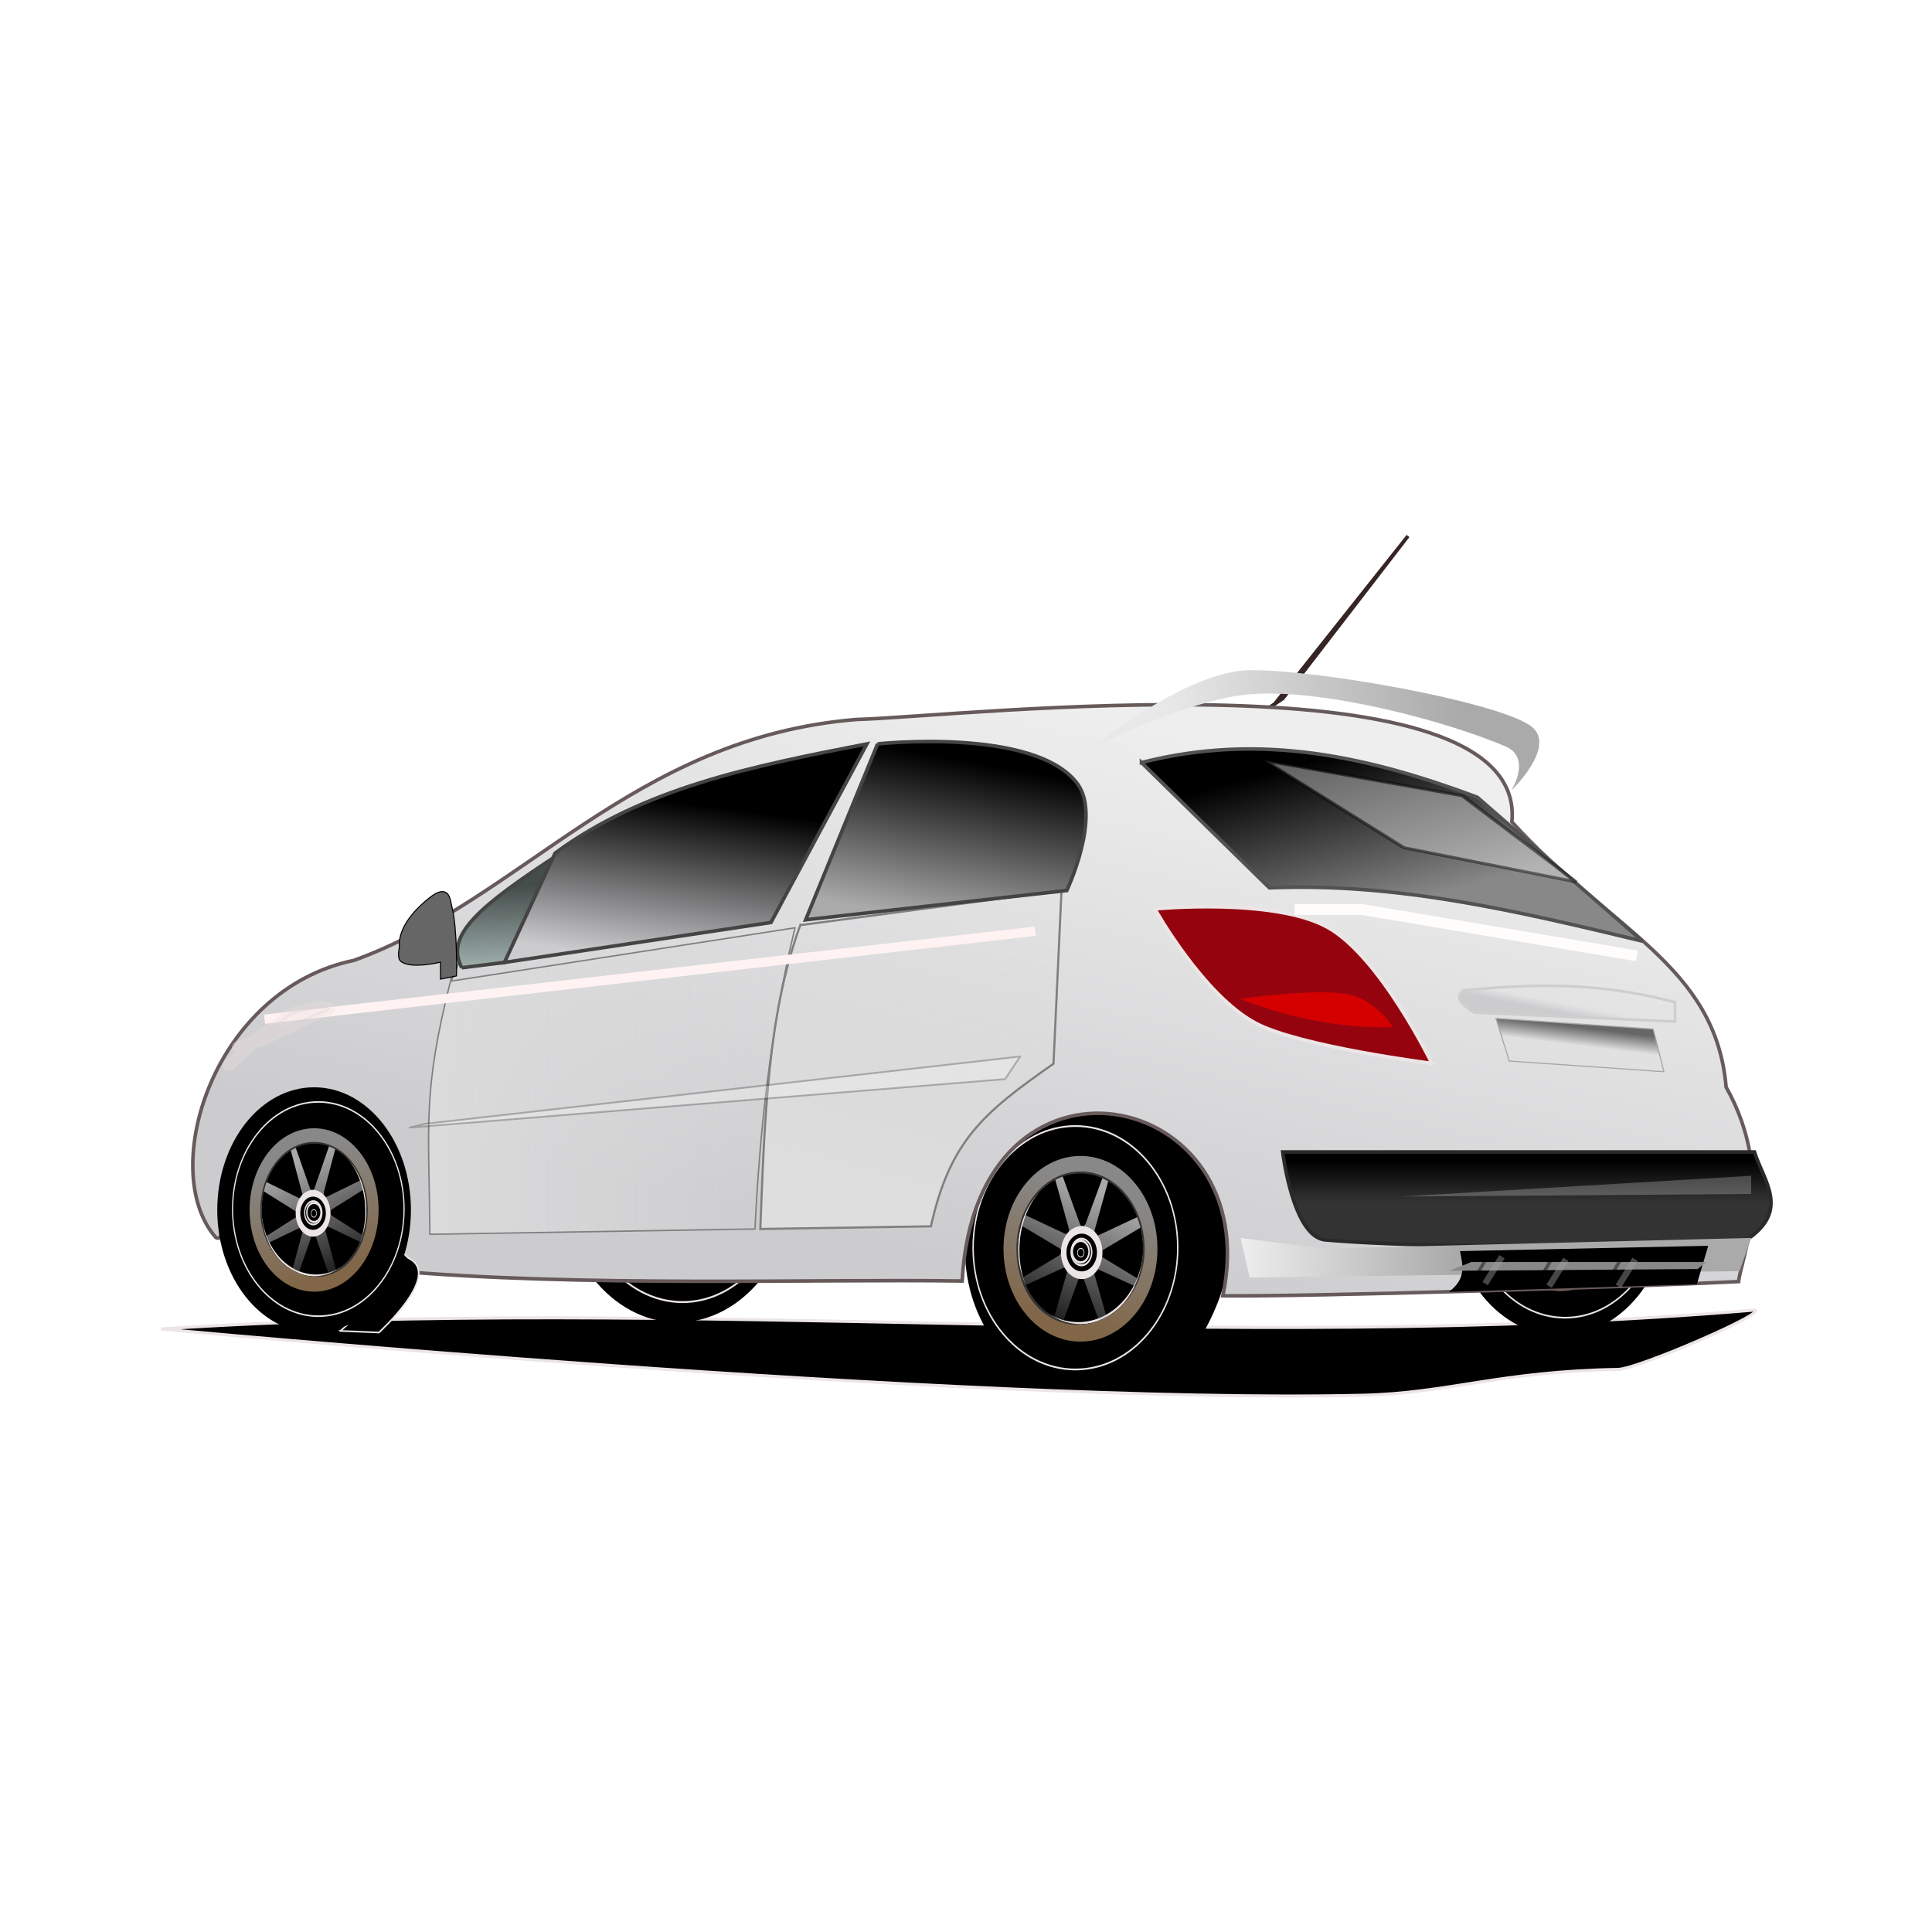 <svg:svg xmlns:dc="http://purl.org/dc/elements/1.1/" xmlns:ns2="http://creativecommons.org/ns#" xmlns:rdf="http://www.w3.org/1999/02/22-rdf-syntax-ns#" xmlns:svg="http://www.w3.org/2000/svg" height="296.855" id="svg2" version="1.1" viewBox="-24.507 -81.759 296.855 296.855" width="296.855">
  <svg:defs id="defs4">
    <svg:filter color-interpolation-filters="sRGB" height="1.308" id="filter7018" width="1.27" x="-.135" y="-.154">
      <svg:feGaussianBlur id="feGaussianBlur7020" stdDeviation="2.9" />
    </svg:filter>
    <svg:filter color-interpolation-filters="sRGB" id="filter6959">
      <svg:feGaussianBlur id="feGaussianBlur6961" stdDeviation="18.397" />
    </svg:filter>
    <svg:filter color-interpolation-filters="sRGB" id="filter7158">
      <svg:feGaussianBlur id="feGaussianBlur7160" stdDeviation="1.045" />
    </svg:filter>
    <svg:filter color-interpolation-filters="sRGB" id="filter7162">
      <svg:feGaussianBlur id="feGaussianBlur7164" stdDeviation="1.509" />
    </svg:filter>
    <svg:filter color-interpolation-filters="sRGB" height="2.056" id="filter4035" width="1.544" x="-.272" y="-.528">
      <svg:feGaussianBlur id="feGaussianBlur4037" stdDeviation="8.921" />
    </svg:filter>
    <svg:filter color-interpolation-filters="sRGB" height="1.361" id="filter4161" width="1.027" x="-.014" y="-.181">
      <svg:feGaussianBlur id="feGaussianBlur4163" stdDeviation="0.834" />
    </svg:filter>
    <svg:filter color-interpolation-filters="sRGB" height="2.005" id="filter4199" width="1.087" x="-.044" y="-.503">
      <svg:feGaussianBlur id="feGaussianBlur4201" stdDeviation="1.768" />
    </svg:filter>
    <svg:filter color-interpolation-filters="sRGB" height="1.423" id="filter4211" width="1.048" x="-.024" y="-.211">
      <svg:feGaussianBlur id="feGaussianBlur4213" stdDeviation="2.168" />
    </svg:filter>
    <svg:filter color-interpolation-filters="sRGB" height="1.826" id="filter4233" width="1.065" x="-.032" y="-.413">
      <svg:feGaussianBlur id="feGaussianBlur4235" stdDeviation="2.178" />
    </svg:filter>
    <svg:filter color-interpolation-filters="sRGB" height="1.403" id="filter4263" width="1.054" x="-.027" y="-.201">
      <svg:feGaussianBlur id="feGaussianBlur4265" stdDeviation="1.151" />
    </svg:filter>
    <svg:filter color-interpolation-filters="sRGB" height="3.619" id="filter4291" width="1.09" x="-.045" y="-1.309">
      <svg:feGaussianBlur id="feGaussianBlur4293" stdDeviation="1.341" />
    </svg:filter>
    <svg:linearGradient gradientTransform="translate(8.956 -6.717)" gradientUnits="userSpaceOnUse" id="linearGradient4769" x1="316.65" x2="256.25" y1="504.55" y2="500.87">
      <svg:stop id="stop4143" offset="0" stop-color="#aaa" />
      <svg:stop id="stop4145" offset="1" stop-color="#eee" />
    </svg:linearGradient>
    <svg:linearGradient gradientTransform="matrix(.549 0 0 .549 25.156 758.19)" gradientUnits="userSpaceOnUse" id="linearGradient4772" x1="317.71" x2="237.49" y1="342.01" y2="349.23">
      <svg:stop id="stop4269" offset="0" stop-color="#aaa" />
      <svg:stop id="stop4271" offset="1" stop-color="#e8e8e9" />
    </svg:linearGradient>
    <svg:linearGradient gradientTransform="matrix(.549 0 0 .549 25.156 758.19)" gradientUnits="userSpaceOnUse" id="linearGradient4775" x1="352.54" x2="351.91" y1="432.25" y2="437.37">
      <svg:stop id="stop4135" offset="0" stop-color="#666" />
      <svg:stop id="stop4137" offset="1" stop-color="#666" stop-opacity="0" />
    </svg:linearGradient>
    <svg:linearGradient gradientTransform="matrix(.549 0 0 .549 25.156 758.19)" gradientUnits="userSpaceOnUse" id="linearGradient4778" x1="347.8" x2="348.34" y1="428.41" y2="425.77">
      <svg:stop id="stop4127" offset="0" stop-color="#cccccf" />
      <svg:stop id="stop4129" offset="1" stop-color="#cccccf" stop-opacity="0" />
    </svg:linearGradient>
    <svg:linearGradient gradientTransform="matrix(.549 0 0 .549 25.156 758.19)" gradientUnits="userSpaceOnUse" id="linearGradient4781" x1="293.32" x2="293.32" y1="469.46" y2="481.05">
      <svg:stop id="stop2891" offset="0" />
      <svg:stop id="stop2893" offset="1" stop-color="#333" />
    </svg:linearGradient>
    <svg:linearGradient gradientTransform="matrix(.549 0 0 .549 25.156 758.19)" gradientUnits="userSpaceOnUse" id="linearGradient4784" x1="249.28" x2="261.22" y1="364.97" y2="408.76">
      <svg:stop id="stop4057" offset="0" />
      <svg:stop id="stop4059" offset="1" stop-color="#888" />
    </svg:linearGradient>
    <svg:linearGradient gradientTransform="matrix(.549 0 0 .549 25.156 758.19)" gradientUnits="userSpaceOnUse" id="linearGradient4788" x1="183.6" x2="175.63" y1="358.25" y2="402.79">
      <svg:stop id="stop4049" offset="0" />
      <svg:stop id="stop4051" offset="1" stop-color="#aaa" />
    </svg:linearGradient>
    <svg:linearGradient gradientTransform="matrix(.549 0 0 .549 25.156 758.19)" gradientUnits="userSpaceOnUse" id="linearGradient4791" x1="107.48" x2="101.5" y1="370.19" y2="414.73">
      <svg:stop id="stop4041" offset="0" />
      <svg:stop id="stop4043" offset="1" stop-color="#cccccf" />
    </svg:linearGradient>
    <svg:linearGradient gradientTransform="matrix(.549 0 0 .549 25.156 758.19)" gradientUnits="userSpaceOnUse" id="linearGradient4794" x1="51.499" x2="52.006" y1="392.58" y2="416.22">
      <svg:stop id="stop3139" offset="0" stop-color="#454d4b" />
      <svg:stop id="stop3141" offset="1" stop-color="#a2b3b0" />
    </svg:linearGradient>
    <svg:linearGradient gradientTransform="matrix(.549 0 0 .549 25.156 758.19)" gradientUnits="userSpaceOnUse" id="linearGradient4818" x1="171.66" x2="207.49" y1="496.33" y2="341.61">
      <svg:stop id="stop4277" offset="0" stop-color="#cccccf" />
      <svg:stop id="stop4279" offset="1" stop-color="#eee" />
    </svg:linearGradient>
    <svg:linearGradient gradientTransform="matrix(.549 0 0 .549 20.242 761.88)" gradientUnits="userSpaceOnUse" id="linearGradient4893" x1="150.94" x2="173.53" y1="468.67" y2="387.06">
      <svg:stop id="stop4889" offset="0" stop-color="#dededf" />
      <svg:stop id="stop4891" offset="1" stop-color="#dededf" stop-opacity="0" />
    </svg:linearGradient>
    <svg:linearGradient gradientTransform="matrix(.549 0 0 .549 20.242 761.88)" gradientUnits="userSpaceOnUse" id="linearGradient4901" x1="38.259" x2="141.26" y1="440.72" y2="440.72">
      <svg:stop id="stop4897" offset="0" stop-color="#dbdbdc" />
      <svg:stop id="stop4899" offset="1" stop-color="#dbdbdc" stop-opacity="0" />
    </svg:linearGradient>
    <svg:linearGradient gradientTransform="matrix(.25 0 0 .25 115.26 380.94)" gradientUnits="userSpaceOnUse" id="linearGradient4904" x1="386.08" x2="441.23" y1="360.81" y2="513.55">
      <svg:stop id="stop7168" offset="0" stop-color="#aaa" />
      <svg:stop id="stop7170" offset="1" stop-color="#aaa" stop-opacity="0" />
    </svg:linearGradient>
    <svg:radialGradient cx="304" cy="41.751" gradientTransform="matrix(.066 .368 .323 -.051 202.75 357.68)" gradientUnits="userSpaceOnUse" id="radialGradient4906" r="73.486">
      <svg:stop id="stop6839" offset="0" stop-color="#fb8b00" />
      <svg:stop id="stop6841" offset="1" stop-color="#fb8b00" stop-opacity="0" />
    </svg:radialGradient>
    <svg:linearGradient gradientTransform="matrix(.25 0 0 .25 115.26 380.94)" gradientUnits="userSpaceOnUse" id="linearGradient4908" x1="321.03" x2="327.39" y1="408.19" y2="399.7">
      <svg:stop id="stop7176" offset="0" />
      <svg:stop id="stop7178" offset="1" stop-opacity="0" />
    </svg:linearGradient>
    <svg:linearGradient gradientTransform="matrix(.25 0 0 .25 115.26 380.94)" gradientUnits="userSpaceOnUse" id="linearGradient4910" x1="329.51" x2="361.33" y1="370.71" y2="504.38">
      <svg:stop id="stop7186" offset="0" stop-color="#888" />
      <svg:stop id="stop7188" offset="1" stop-color="#816647" />
    </svg:linearGradient>
  </svg:defs>
  <svg:g id="layer1" transform="translate(0 -919.36)">
    <svg:path d="m171.36 945.76 20.476-25.8-19.248 24.981-1.229 0.819z" fill="none" id="path2909" stroke="#362525" stroke-width=".549px" />
    <svg:path d="m0.231 1041.8s123.01 11.587 184.63 10.178c13.151-0.301 20.988-3.657 39.263-3.971 3.058-0.052 23.833-9.069 20.82-9.1-82.053 6.889-164.12-2.391-244.71 2.893z" id="path2901" stroke="#ece5e5" stroke-width=".461px" />
    <svg:g id="g3053" stroke="#ece5e5" transform="matrix(.467 0 0 .606 113.72 728.71)">
      <svg:path d="m577 304.86c0 83.119-67.605 150.5-151 150.5s-151-67.381-151-150.5 67.605-150.5 151-150.5 151 67.381 151 150.5z" fill-rule="evenodd" filter="url(#filter7162)" id="path3055" stroke="#ece5e5" stroke-linecap="round" stroke-linejoin="round" stroke-width="10.052" transform="matrix(.139 0 0 .127 158.9 445.12)" />
      <svg:path d="m217.17 465.48c-7.86 0-14.646 4.595-17.824 11.242 1.993-3.291 5.133-7.401 9.32-8.793l4.332 12.109c0.012 0.163 0.018 0.323 0.012 0.473 0.927-0.794 2.091-1.321 3.371-1.457-0.192-0.116-0.372-0.309-0.551-0.516l-5.5-11.625c1.849-0.927 3.959-1.27 6.062-1.277 2.384-0.008 4.761 0.415 6.746 0.902l-5.578 12c-0.157 0.229-0.303 0.381-0.441 0.48 1.492 0.018 2.856 0.564 3.918 1.457-0.071-0.227-0.06-0.512-0.039-0.809l4.332-12.109c4.188 1.392 7.328 5.498 9.32 8.789l-12.43 4.543c-0.307 0.058-0.538 0.06-0.715 0.019 1.082 1.118 1.75 2.638 1.75 4.316 0 3.297-2.57 5.996-5.816 6.199 0.191 0.074 0.395 0.255 0.621 0.586l5.531 11.895c0.892-0.307 1.757-0.672 2.586-1.098l-4.523-12.371c-0.193-1.025 0.235-1.227 0.809-1.238 0.132-0.002 0.276 0.005 0.418 0.016l12.109 4.332c-0.094 0.283-0.202 0.562-0.32 0.836 1.434-2.736 2.25-5.852 2.25-9.156 0-1.62-0.198-3.192-0.566-4.699 0.681 3.491 0.934 7.72-0.754 11.09l-11.625-5.5c-0.574-0.497-1.06-1.007 0-1.73l11.895-5.527c-2.65-7.781-10.021-13.379-18.699-13.379zm-17.824 11.242c-1.232 2.576-1.922 5.458-1.922 8.504 0 6.444 3.088 12.165 7.863 15.77-2.377-1.856-4.617-4.238-5.574-7.117l12.109-4.332c0.289-0.021 0.573-0.03 0.797 0.035-0.886-0.901-1.501-2.07-1.707-3.375-0.113 0.14-0.259 0.276-0.414 0.41l-11.625 5.5c-1.977-3.946-1.293-9.072-0.375-12.809l12 5.578c0.14 0.096 0.25 0.189 0.34 0.277 0.015-1.462 0.536-2.802 1.395-3.856-0.131 0.001-0.28-0.013-0.457-0.047l-12.43-4.539zm13.695 13.25c0.064 0.184 0.072 0.442 0.004 0.801l-4.469 12.234c2.599 1.259 5.512 1.969 8.594 1.969 1.704 0 3.36-0.215 4.938-0.621-3.526 0.709-7.848 1-11.277-0.719l5.5-11.625c0.214-0.247 0.43-0.476 0.664-0.574-1.506-0.012-2.884-0.562-3.953-1.465zm17.961 9.348c-1.247 1.158-2.615 2.154-3.91 2.988 1.428-0.831 2.739-1.838 3.91-2.988z" fill="url(#linearGradient4904)" fill-rule="evenodd" id="path3057" stroke-width="0" />
      <svg:path d="m447 423.36c0 19.882-17.909 36-40 36s-40-16.118-40-36 17.909-36 40-36 40 16.118 40 36z" fill-opacity="0" id="path3059" stroke="#ece5e5" stroke-linecap="round" stroke-linejoin="round" stroke-width="12.201" transform="matrix(.14 0 0 .153 160.03 420.67)" />
      <svg:path d="m576 422.86c0 88.642-77.902 160.5-174 160.5s-174-71.858-174-160.5 77.902-160.5 174-160.5 174 71.858 174 160.5z" fill-opacity="0" id="path3061" stroke="#ece5e5" stroke-linecap="round" stroke-linejoin="round" stroke-width="3.902" transform="matrix(.112 0 0 .122 172.09 433.33)" />
      <svg:path d="m217.39 462.65c12.863 0 23.291 9.801 23.291 21.892s-10.428 21.892-23.291 21.892-23.291-9.801-23.291-21.892 10.428-21.892 23.291-21.892zm0 3.649c-10.719 0-19.412 8.168-19.412 18.243s8.693 18.243 19.412 18.243 19.412-8.168 19.412-18.243-8.693-18.243-19.412-18.243z" fill="#333" fill-rule="evenodd" id="path3063" stroke-width="0" />
      <svg:path d="m217.39 462.04c13.22 0 23.938 10.074 23.938 22.5s-10.717 22.5-23.938 22.5c-13.22 0-23.938-10.074-23.938-22.5s10.717-22.5 23.938-22.5zm0 3.75c-11.017 0-19.951 8.395-19.951 18.75s8.934 18.75 19.951 18.75c11.017 0 19.951-8.395 19.951-18.75s-8.934-18.75-19.951-18.75z" fill="url(#radialGradient4906)" fill-rule="evenodd" id="path3065" stroke-width="0" />
      <svg:path d="m217.39 462.04c13.22 0 23.938 10.074 23.938 22.5s-10.717 22.5-23.938 22.5c-13.22 0-23.938-10.074-23.938-22.5s10.717-22.5 23.938-22.5zm0 3.75c-11.017 0-19.951 8.395-19.951 18.75s9.818 18.396 20.835 18.396 19.068-8.041 19.068-18.396-8.934-18.75-19.951-18.75z" fill="url(#linearGradient4908)" fill-rule="evenodd" id="path3067" stroke-width="0" />
      <svg:path d="m217.39 450.76c19.848 0 35.938 15.124 35.938 33.779 0 18.656-16.09 33.779-35.938 33.779s-35.938-15.124-35.938-33.779c0-18.656 16.09-33.779 35.938-33.779zm0 5.63c-16.54 0-29.953 12.603-29.953 28.149 0 15.547 13.413 28.149 29.953 28.149s29.953-12.603 29.953-28.149c0-15.547-13.413-28.149-29.953-28.149z" fill-rule="evenodd" id="path3069" stroke-width="0" />
      <svg:path d="m217.39 456.16c16.672 0 30.188 12.704 30.188 28.375s-13.515 28.375-30.188 28.375c-16.672 0-30.188-12.704-30.188-28.375s13.515-28.375 30.188-28.375zm0 4.729c-13.893 0-25.161 10.586-25.161 23.646 0 13.059 11.267 23.646 25.161 23.646 13.893 0 25.161-10.586 25.161-23.646 0-13.059-11.267-23.646-25.161-23.646z" fill-rule="evenodd" id="path3071" stroke-width="0" />
      <svg:path d="m230.08 327.28c59.509 0 107.75 45.344 107.75 101.28 0 55.935-48.241 101.28-107.75 101.28s-107.75-45.344-107.75-101.28c0-55.935 48.241-101.28 107.75-101.28zm0 16.88c-49.591 0-89.807 37.787-89.807 84.399 0 46.613 40.217 84.399 89.807 84.399 49.591 0 89.807-37.787 89.807-84.399 0-46.613-40.217-84.399-89.807-84.399z" fill-rule="evenodd" filter="url(#filter7158)" id="path3073" stroke-width="0" transform="matrix(.25 0 0 .25 159.87 377.4)" />
      <svg:path d="m2500 346.36c0 332.48-279.37 602-624 602s-624-269.52-624-602 279.37-602 624-602 624 269.52 624 602z" fill-opacity="0" filter="url(#filter6959)" id="path3075" stroke="#ece5e5" stroke-linecap="round" stroke-linejoin="round" stroke-width="8.714" transform="matrix(.051 0 0 .049 123.28 467.32)" />
      <svg:path d="m433.46 423.74c0 12.497-11.555 22.627-25.809 22.627s-25.809-10.131-25.809-22.627c0-12.497 11.555-22.627 25.809-22.627s25.809 10.131 25.809 22.627z" fill-opacity="0" id="path3077" stroke="#ece5e5" stroke-linecap="round" stroke-linejoin="round" stroke-width="3.478" transform="matrix(.124 0 0 .142 166.54 425.15)" />
      <svg:path d="m433.46 423.74c0 12.497-11.555 22.627-25.809 22.627s-25.809-10.131-25.809-22.627c0-12.497 11.555-22.627 25.809-22.627s25.809 10.131 25.809 22.627z" fill-opacity="0" filter="url(#filter7018)" id="path3079" stroke="#ece5e5" stroke-linecap="round" stroke-linejoin="round" stroke-width="4.856" transform="matrix(.102 0 0 .116 175.75 436.07)" />
      <svg:path d="m433.46 423.74c0 12.497-11.555 22.627-25.809 22.627s-25.809-10.131-25.809-22.627c0-12.497 11.555-22.627 25.809-22.627s25.809 10.131 25.809 22.627z" fill-opacity="0" id="path3081" stroke="#ece5e5" stroke-linecap="round" stroke-linejoin="round" stroke-width="4.856" transform="matrix(.04 0 0 .046 200.99 466)" />
      <svg:path d="m217.39 462.04c13.22 0 23.938 10.074 23.938 22.5s-10.717 22.5-23.938 22.5c-13.22 0-23.938-10.074-23.938-22.5s10.717-22.5 23.938-22.5zm0 3.75c-11.017 0-19.951 8.395-19.951 18.75s9.818 18.396 20.835 18.396 19.068-8.041 19.068-18.396-8.934-18.75-19.951-18.75z" fill="url(#linearGradient4910)" fill-rule="evenodd" id="path3083" stroke-width="0" />
    </svg:g>
    <svg:g id="g3093" stroke="#ece5e5" transform="matrix(.511 0 0 .688 -31.512 684.18)">
      <svg:path d="m577 304.86c0 83.119-67.605 150.5-151 150.5s-151-67.381-151-150.5 67.605-150.5 151-150.5 151 67.381 151 150.5z" fill-rule="evenodd" filter="url(#filter7162)" id="path3095" stroke="#ece5e5" stroke-linecap="round" stroke-linejoin="round" stroke-width="10.052" transform="matrix(.139 0 0 .127 158.9 445.12)" />
      <svg:path d="m217.17 465.48c-7.86 0-14.646 4.595-17.824 11.242 1.993-3.291 5.133-7.401 9.32-8.793l4.332 12.109c0.012 0.163 0.018 0.323 0.012 0.473 0.927-0.794 2.091-1.321 3.371-1.457-0.192-0.116-0.372-0.309-0.551-0.516l-5.5-11.625c1.849-0.927 3.959-1.27 6.062-1.277 2.384-0.008 4.761 0.415 6.746 0.902l-5.578 12c-0.157 0.229-0.303 0.381-0.441 0.48 1.492 0.018 2.856 0.564 3.918 1.457-0.071-0.227-0.06-0.512-0.039-0.809l4.332-12.109c4.188 1.392 7.328 5.498 9.32 8.789l-12.43 4.543c-0.307 0.058-0.538 0.06-0.715 0.019 1.082 1.118 1.75 2.638 1.75 4.316 0 3.297-2.57 5.996-5.816 6.199 0.191 0.074 0.395 0.255 0.621 0.586l5.531 11.895c0.892-0.307 1.757-0.672 2.586-1.098l-4.523-12.371c-0.193-1.025 0.235-1.227 0.809-1.238 0.132-0.002 0.276 0.005 0.418 0.016l12.109 4.332c-0.094 0.283-0.202 0.562-0.32 0.836 1.434-2.736 2.25-5.852 2.25-9.156 0-1.62-0.198-3.192-0.566-4.699 0.681 3.491 0.934 7.72-0.754 11.09l-11.625-5.5c-0.574-0.497-1.06-1.007 0-1.73l11.895-5.527c-2.65-7.781-10.021-13.379-18.699-13.379zm-17.824 11.242c-1.232 2.576-1.922 5.458-1.922 8.504 0 6.444 3.088 12.165 7.863 15.77-2.377-1.856-4.617-4.238-5.574-7.117l12.109-4.332c0.289-0.021 0.573-0.03 0.797 0.035-0.886-0.901-1.501-2.07-1.707-3.375-0.113 0.14-0.259 0.276-0.414 0.41l-11.625 5.5c-1.977-3.946-1.293-9.072-0.375-12.809l12 5.578c0.14 0.096 0.25 0.189 0.34 0.277 0.015-1.462 0.536-2.802 1.395-3.856-0.131 0.001-0.28-0.013-0.457-0.047l-12.43-4.539zm13.695 13.25c0.064 0.184 0.072 0.442 0.004 0.801l-4.469 12.234c2.599 1.259 5.512 1.969 8.594 1.969 1.704 0 3.36-0.215 4.938-0.621-3.526 0.709-7.848 1-11.277-0.719l5.5-11.625c0.214-0.247 0.43-0.476 0.664-0.574-1.506-0.012-2.884-0.562-3.953-1.465zm17.961 9.348c-1.247 1.158-2.615 2.154-3.91 2.988 1.428-0.831 2.739-1.838 3.91-2.988z" fill="url(#linearGradient4904)" fill-rule="evenodd" id="path3097" stroke-width="0" />
      <svg:path d="m447 423.36c0 19.882-17.909 36-40 36s-40-16.118-40-36 17.909-36 40-36 40 16.118 40 36z" fill-opacity="0" id="path3099" stroke="#ece5e5" stroke-linecap="round" stroke-linejoin="round" stroke-width="12.201" transform="matrix(.14 0 0 .153 160.03 420.67)" />
      <svg:path d="m576 422.86c0 88.642-77.902 160.5-174 160.5s-174-71.858-174-160.5 77.902-160.5 174-160.5 174 71.858 174 160.5z" fill-opacity="0" id="path3101" stroke="#ece5e5" stroke-linecap="round" stroke-linejoin="round" stroke-width="3.902" transform="matrix(.112 0 0 .122 172.09 433.33)" />
      <svg:path d="m217.39 462.65c12.863 0 23.291 9.801 23.291 21.892s-10.428 21.892-23.291 21.892-23.291-9.801-23.291-21.892 10.428-21.892 23.291-21.892zm0 3.649c-10.719 0-19.412 8.168-19.412 18.243s8.693 18.243 19.412 18.243 19.412-8.168 19.412-18.243-8.693-18.243-19.412-18.243z" fill="#333" fill-rule="evenodd" id="path3103" stroke-width="0" />
      <svg:path d="m217.39 462.04c13.22 0 23.938 10.074 23.938 22.5s-10.717 22.5-23.938 22.5c-13.22 0-23.938-10.074-23.938-22.5s10.717-22.5 23.938-22.5zm0 3.75c-11.017 0-19.951 8.395-19.951 18.75s8.934 18.75 19.951 18.75c11.017 0 19.951-8.395 19.951-18.75s-8.934-18.75-19.951-18.75z" fill="url(#radialGradient4906)" fill-rule="evenodd" id="path3105" stroke-width="0" />
      <svg:path d="m217.39 462.04c13.22 0 23.938 10.074 23.938 22.5s-10.717 22.5-23.938 22.5c-13.22 0-23.938-10.074-23.938-22.5s10.717-22.5 23.938-22.5zm0 3.75c-11.017 0-19.951 8.395-19.951 18.75s9.818 18.396 20.835 18.396 19.068-8.041 19.068-18.396-8.934-18.75-19.951-18.75z" fill="url(#linearGradient4908)" fill-rule="evenodd" id="path3107" stroke-width="0" />
      <svg:path d="m217.39 450.76c19.848 0 35.938 15.124 35.938 33.779 0 18.656-16.09 33.779-35.938 33.779s-35.938-15.124-35.938-33.779c0-18.656 16.09-33.779 35.938-33.779zm0 5.63c-16.54 0-29.953 12.603-29.953 28.149 0 15.547 13.413 28.149 29.953 28.149s29.953-12.603 29.953-28.149c0-15.547-13.413-28.149-29.953-28.149z" fill-rule="evenodd" id="path3109" stroke-width="0" />
      <svg:path d="m217.39 456.16c16.672 0 30.188 12.704 30.188 28.375s-13.515 28.375-30.188 28.375c-16.672 0-30.188-12.704-30.188-28.375s13.515-28.375 30.188-28.375zm0 4.729c-13.893 0-25.161 10.586-25.161 23.646 0 13.059 11.267 23.646 25.161 23.646 13.893 0 25.161-10.586 25.161-23.646 0-13.059-11.267-23.646-25.161-23.646z" fill-rule="evenodd" id="path3111" stroke-width="0" />
      <svg:path d="m230.08 327.28c59.509 0 107.75 45.344 107.75 101.28 0 55.935-48.241 101.28-107.75 101.28s-107.75-45.344-107.75-101.28c0-55.935 48.241-101.28 107.75-101.28zm0 16.88c-49.591 0-89.807 37.787-89.807 84.399 0 46.613 40.217 84.399 89.807 84.399 49.591 0 89.807-37.787 89.807-84.399 0-46.613-40.217-84.399-89.807-84.399z" fill-rule="evenodd" filter="url(#filter7158)" id="path3113" stroke-width="0" transform="matrix(.25 0 0 .25 159.87 377.4)" />
      <svg:path d="m2500 346.36c0 332.48-279.37 602-624 602s-624-269.52-624-602 279.37-602 624-602 624 269.52 624 602z" fill-opacity="0" filter="url(#filter6959)" id="path3115" stroke="#ece5e5" stroke-linecap="round" stroke-linejoin="round" stroke-width="8.714" transform="matrix(.051 0 0 .049 123.28 467.32)" />
      <svg:path d="m433.46 423.74c0 12.497-11.555 22.627-25.809 22.627s-25.809-10.131-25.809-22.627c0-12.497 11.555-22.627 25.809-22.627s25.809 10.131 25.809 22.627z" fill-opacity="0" id="path3117" stroke="#ece5e5" stroke-linecap="round" stroke-linejoin="round" stroke-width="3.478" transform="matrix(.124 0 0 .142 166.54 425.15)" />
      <svg:path d="m433.46 423.74c0 12.497-11.555 22.627-25.809 22.627s-25.809-10.131-25.809-22.627c0-12.497 11.555-22.627 25.809-22.627s25.809 10.131 25.809 22.627z" fill-opacity="0" filter="url(#filter7018)" id="path3119" stroke="#ece5e5" stroke-linecap="round" stroke-linejoin="round" stroke-width="4.856" transform="matrix(.102 0 0 .116 175.75 436.07)" />
      <svg:path d="m433.46 423.74c0 12.497-11.555 22.627-25.809 22.627s-25.809-10.131-25.809-22.627c0-12.497 11.555-22.627 25.809-22.627s25.809 10.131 25.809 22.627z" fill-opacity="0" id="path3121" stroke="#ece5e5" stroke-linecap="round" stroke-linejoin="round" stroke-width="4.856" transform="matrix(.04 0 0 .046 200.99 466)" />
      <svg:path d="m217.39 462.04c13.22 0 23.938 10.074 23.938 22.5s-10.717 22.5-23.938 22.5c-13.22 0-23.938-10.074-23.938-22.5s10.717-22.5 23.938-22.5zm0 3.75c-11.017 0-19.951 8.395-19.951 18.75s9.818 18.396 20.835 18.396 19.068-8.041 19.068-18.396-8.934-18.75-19.951-18.75z" fill="url(#linearGradient4910)" fill-rule="evenodd" id="path3123" stroke-width="0" />
    </svg:g>
    <svg:path d="m150.88 1046.1 4.505 1.229c1.118 2.235 10-10.165 9.009-20.067-1.776-17.746-18.428-18.429-18.428-18.429 7.076 10.921 15.288 26.346 4.914 37.267z" id="path3133" stroke-width="0" />
    <svg:g id="g2996" stroke="#ece5e5" transform="matrix(-.494 0 0 .634 248.9 722.28)">
      <svg:path d="m577 304.86c0 83.119-67.605 150.5-151 150.5s-151-67.381-151-150.5 67.605-150.5 151-150.5 151 67.381 151 150.5z" fill-rule="evenodd" filter="url(#filter7162)" id="path6804" stroke="#ece5e5" stroke-linecap="round" stroke-linejoin="round" stroke-width="10.052" transform="matrix(.139 0 0 .127 158.9 445.12)" />
      <svg:path d="m217.17 465.48c-7.86 0-14.646 4.595-17.824 11.242 1.993-3.291 5.133-7.401 9.32-8.793l4.332 12.109c0.012 0.163 0.018 0.323 0.012 0.473 0.927-0.794 2.091-1.321 3.371-1.457-0.192-0.116-0.372-0.309-0.551-0.516l-5.5-11.625c1.849-0.927 3.959-1.27 6.062-1.277 2.384-0.008 4.761 0.415 6.746 0.902l-5.578 12c-0.157 0.229-0.303 0.381-0.441 0.48 1.492 0.018 2.856 0.564 3.918 1.457-0.071-0.227-0.06-0.512-0.039-0.809l4.332-12.109c4.188 1.392 7.328 5.498 9.32 8.789l-12.43 4.543c-0.307 0.058-0.538 0.06-0.715 0.019 1.082 1.118 1.75 2.638 1.75 4.316 0 3.297-2.57 5.996-5.816 6.199 0.191 0.074 0.395 0.255 0.621 0.586l5.531 11.895c0.892-0.307 1.757-0.672 2.586-1.098l-4.523-12.371c-0.193-1.025 0.235-1.227 0.809-1.238 0.132-0.002 0.276 0.005 0.418 0.016l12.109 4.332c-0.094 0.283-0.202 0.562-0.32 0.836 1.434-2.736 2.25-5.852 2.25-9.156 0-1.62-0.198-3.192-0.566-4.699 0.681 3.491 0.934 7.72-0.754 11.09l-11.625-5.5c-0.574-0.497-1.06-1.007 0-1.73l11.895-5.527c-2.65-7.781-10.021-13.379-18.699-13.379zm-17.824 11.242c-1.232 2.576-1.922 5.458-1.922 8.504 0 6.444 3.088 12.165 7.863 15.77-2.377-1.856-4.617-4.238-5.574-7.117l12.109-4.332c0.289-0.021 0.573-0.03 0.797 0.035-0.886-0.901-1.501-2.07-1.707-3.375-0.113 0.14-0.259 0.276-0.414 0.41l-11.625 5.5c-1.977-3.946-1.293-9.072-0.375-12.809l12 5.578c0.14 0.096 0.25 0.189 0.34 0.277 0.015-1.462 0.536-2.802 1.395-3.856-0.131 0.001-0.28-0.013-0.457-0.047l-12.43-4.539zm13.695 13.25c0.064 0.184 0.072 0.442 0.004 0.801l-4.469 12.234c2.599 1.259 5.512 1.969 8.594 1.969 1.704 0 3.36-0.215 4.938-0.621-3.526 0.709-7.848 1-11.277-0.719l5.5-11.625c0.214-0.247 0.43-0.476 0.664-0.574-1.506-0.012-2.884-0.562-3.953-1.465zm17.961 9.348c-1.247 1.158-2.615 2.154-3.91 2.988 1.428-0.831 2.739-1.838 3.91-2.988z" fill="url(#linearGradient4904)" fill-rule="evenodd" id="path6208" stroke-width="0" />
      <svg:path d="m447 423.36c0 19.882-17.909 36-40 36s-40-16.118-40-36 17.909-36 40-36 40 16.118 40 36z" fill-opacity="0" id="path6794" stroke="#ece5e5" stroke-linecap="round" stroke-linejoin="round" stroke-width="12.201" transform="matrix(.14 0 0 .153 160.03 420.67)" />
      <svg:path d="m576 422.86c0 88.642-77.902 160.5-174 160.5s-174-71.858-174-160.5 77.902-160.5 174-160.5 174 71.858 174 160.5z" fill-opacity="0" id="path6796" stroke="#ece5e5" stroke-linecap="round" stroke-linejoin="round" stroke-width="3.902" transform="matrix(.112 0 0 .122 172.09 433.33)" />
      <svg:path d="m217.39 462.65c12.863 0 23.291 9.801 23.291 21.892s-10.428 21.892-23.291 21.892-23.291-9.801-23.291-21.892 10.428-21.892 23.291-21.892zm0 3.649c-10.719 0-19.412 8.168-19.412 18.243s8.693 18.243 19.412 18.243 19.412-8.168 19.412-18.243-8.693-18.243-19.412-18.243z" fill="#333" fill-rule="evenodd" id="path6830" stroke-width="0" />
      <svg:path d="m217.39 462.04c13.22 0 23.938 10.074 23.938 22.5s-10.717 22.5-23.938 22.5c-13.22 0-23.938-10.074-23.938-22.5s10.717-22.5 23.938-22.5zm0 3.75c-11.017 0-19.951 8.395-19.951 18.75s8.934 18.75 19.951 18.75c11.017 0 19.951-8.395 19.951-18.75s-8.934-18.75-19.951-18.75z" fill="url(#radialGradient4906)" fill-rule="evenodd" id="path6835" stroke-width="0" />
      <svg:path d="m217.39 462.04c13.22 0 23.938 10.074 23.938 22.5s-10.717 22.5-23.938 22.5c-13.22 0-23.938-10.074-23.938-22.5s10.717-22.5 23.938-22.5zm0 3.75c-11.017 0-19.951 8.395-19.951 18.75s9.818 18.396 20.835 18.396 19.068-8.041 19.068-18.396-8.934-18.75-19.951-18.75z" fill="url(#linearGradient4908)" fill-rule="evenodd" id="path6845" stroke-width="0" />
      <svg:path d="m217.39 450.76c19.848 0 35.938 15.124 35.938 33.779 0 18.656-16.09 33.779-35.938 33.779s-35.938-15.124-35.938-33.779c0-18.656 16.09-33.779 35.938-33.779zm0 5.63c-16.54 0-29.953 12.603-29.953 28.149 0 15.547 13.413 28.149 29.953 28.149s29.953-12.603 29.953-28.149c0-15.547-13.413-28.149-29.953-28.149z" fill-rule="evenodd" id="path6859" stroke-width="0" />
      <svg:path d="m217.39 456.16c16.672 0 30.188 12.704 30.188 28.375s-13.515 28.375-30.188 28.375c-16.672 0-30.188-12.704-30.188-28.375s13.515-28.375 30.188-28.375zm0 4.729c-13.893 0-25.161 10.586-25.161 23.646 0 13.059 11.267 23.646 25.161 23.646 13.893 0 25.161-10.586 25.161-23.646 0-13.059-11.267-23.646-25.161-23.646z" fill-rule="evenodd" id="path6861" stroke-width="0" />
      <svg:path d="m230.08 327.28c59.509 0 107.75 45.344 107.75 101.28 0 55.935-48.241 101.28-107.75 101.28s-107.75-45.344-107.75-101.28c0-55.935 48.241-101.28 107.75-101.28zm0 16.88c-49.591 0-89.807 37.787-89.807 84.399 0 46.613 40.217 84.399 89.807 84.399 49.591 0 89.807-37.787 89.807-84.399 0-46.613-40.217-84.399-89.807-84.399z" fill-rule="evenodd" filter="url(#filter7158)" id="path6863" stroke-width="0" transform="matrix(.25 0 0 .25 159.87 377.4)" />
      <svg:path d="m2500 346.36c0 332.48-279.37 602-624 602s-624-269.52-624-602 279.37-602 624-602 624 269.52 624 602z" fill-opacity="0" filter="url(#filter6959)" id="path6913" stroke="#ece5e5" stroke-linecap="round" stroke-linejoin="round" stroke-width="8.714" transform="matrix(.051 0 0 .049 123.28 467.32)" />
      <svg:path d="m433.46 423.74c0 12.497-11.555 22.627-25.809 22.627s-25.809-10.131-25.809-22.627c0-12.497 11.555-22.627 25.809-22.627s25.809 10.131 25.809 22.627z" fill-opacity="0" id="path6970" stroke="#ece5e5" stroke-linecap="round" stroke-linejoin="round" stroke-width="3.478" transform="matrix(.124 0 0 .142 166.54 425.15)" />
      <svg:path d="m433.46 423.74c0 12.497-11.555 22.627-25.809 22.627s-25.809-10.131-25.809-22.627c0-12.497 11.555-22.627 25.809-22.627s25.809 10.131 25.809 22.627z" fill-opacity="0" filter="url(#filter7018)" id="path6972" stroke="#ece5e5" stroke-linecap="round" stroke-linejoin="round" stroke-width="4.856" transform="matrix(.102 0 0 .116 175.75 436.07)" />
      <svg:path d="m433.46 423.74c0 12.497-11.555 22.627-25.809 22.627s-25.809-10.131-25.809-22.627c0-12.497 11.555-22.627 25.809-22.627s25.809 10.131 25.809 22.627z" fill-opacity="0" id="path7022" stroke="#ece5e5" stroke-linecap="round" stroke-linejoin="round" stroke-width="4.856" transform="matrix(.04 0 0 .046 200.99 466)" />
      <svg:path d="m217.39 462.04c13.22 0 23.938 10.074 23.938 22.5s-10.717 22.5-23.938 22.5c-13.22 0-23.938-10.074-23.938-22.5s10.717-22.5 23.938-22.5zm0 3.75c-11.017 0-19.951 8.395-19.951 18.75s9.818 18.396 20.835 18.396 19.068-8.041 19.068-18.396-8.934-18.75-19.951-18.75z" fill="url(#linearGradient4910)" fill-rule="evenodd" id="path7182" stroke-width="0" />
    </svg:g>
    <svg:path d="m8.535 1027.6c-8.78-10.284-0.276-37.97 21.326-42.432 25.821-9.308 42.721-34.198 77.203-37.017 16.12-0.427 103.27-10.574 100.73 15.734 15.138 16.683 31.304 21.931 32.921 40.756 7.869 13.938 2.156 26.799 1.918 29.877-15.547 0.788-65.708 2.34-79.248 2.182 6.828-32.148-37.889-41.419-40.056-2.269-22.823-0.344-58.517 0.99-87.862-1.618 1.37-16.651-5.944-24.425-15.553-24.273-7.399 0.117-9.012 21.832-11.378 19.06z" fill="url(#linearGradient4818)" id="path2832" stroke="#675a5a" stroke-width=".549px" />
    <svg:path d="m27.804 1042.1 5.907 0.243s9.604-8.663 4.746-11.31c-2.384-1.299-2.17-7.849-2.17-7.849 1.136 6.361-3.084 14.307-8.482 18.917z" id="path3135" stroke="#ece5e5" stroke-width=".25px" />
    <svg:g id="g3013" stroke="#ece5e5" transform="matrix(.414 0 0 .558 -66.245 753.14)">
      <svg:path d="m577 304.86c0 83.119-67.605 150.5-151 150.5s-151-67.381-151-150.5 67.605-150.5 151-150.5 151 67.381 151 150.5z" fill-rule="evenodd" filter="url(#filter7162)" id="path3015" stroke="#ece5e5" stroke-linecap="round" stroke-linejoin="round" stroke-width="10.052" transform="matrix(.139 0 0 .127 158.9 445.12)" />
      <svg:path d="m217.17 465.48c-7.86 0-14.646 4.595-17.824 11.242 1.993-3.291 5.133-7.401 9.32-8.793l4.332 12.109c0.012 0.163 0.018 0.323 0.012 0.473 0.927-0.794 2.091-1.321 3.371-1.457-0.192-0.116-0.372-0.309-0.551-0.516l-5.5-11.625c1.849-0.927 3.959-1.27 6.062-1.277 2.384-0.008 4.761 0.415 6.746 0.902l-5.578 12c-0.157 0.229-0.303 0.381-0.441 0.48 1.492 0.018 2.856 0.564 3.918 1.457-0.071-0.227-0.06-0.512-0.039-0.809l4.332-12.109c4.188 1.392 7.328 5.498 9.32 8.789l-12.43 4.543c-0.307 0.058-0.538 0.06-0.715 0.019 1.082 1.118 1.75 2.638 1.75 4.316 0 3.297-2.57 5.996-5.816 6.199 0.191 0.074 0.395 0.255 0.621 0.586l5.531 11.895c0.892-0.307 1.757-0.672 2.586-1.098l-4.523-12.371c-0.193-1.025 0.235-1.227 0.809-1.238 0.132-0.002 0.276 0.005 0.418 0.016l12.109 4.332c-0.094 0.283-0.202 0.562-0.32 0.836 1.434-2.736 2.25-5.852 2.25-9.156 0-1.62-0.198-3.192-0.566-4.699 0.681 3.491 0.934 7.72-0.754 11.09l-11.625-5.5c-0.574-0.497-1.06-1.007 0-1.73l11.895-5.527c-2.65-7.781-10.021-13.379-18.699-13.379zm-17.824 11.242c-1.232 2.576-1.922 5.458-1.922 8.504 0 6.444 3.088 12.165 7.863 15.77-2.377-1.856-4.617-4.238-5.574-7.117l12.109-4.332c0.289-0.021 0.573-0.03 0.797 0.035-0.886-0.901-1.501-2.07-1.707-3.375-0.113 0.14-0.259 0.276-0.414 0.41l-11.625 5.5c-1.977-3.946-1.293-9.072-0.375-12.809l12 5.578c0.14 0.096 0.25 0.189 0.34 0.277 0.015-1.462 0.536-2.802 1.395-3.856-0.131 0.001-0.28-0.013-0.457-0.047l-12.43-4.539zm13.695 13.25c0.064 0.184 0.072 0.442 0.004 0.801l-4.469 12.234c2.599 1.259 5.512 1.969 8.594 1.969 1.704 0 3.36-0.215 4.938-0.621-3.526 0.709-7.848 1-11.277-0.719l5.5-11.625c0.214-0.247 0.43-0.476 0.664-0.574-1.506-0.012-2.884-0.562-3.953-1.465zm17.961 9.348c-1.247 1.158-2.615 2.154-3.91 2.988 1.428-0.831 2.739-1.838 3.91-2.988z" fill="url(#linearGradient4904)" fill-rule="evenodd" id="path3017" stroke-width="0" />
      <svg:path d="m447 423.36c0 19.882-17.909 36-40 36s-40-16.118-40-36 17.909-36 40-36 40 16.118 40 36z" fill-opacity="0" id="path3019" stroke="#ece5e5" stroke-linecap="round" stroke-linejoin="round" stroke-width="12.201" transform="matrix(.14 0 0 .153 160.03 420.67)" />
      <svg:path d="m576 422.86c0 88.642-77.902 160.5-174 160.5s-174-71.858-174-160.5 77.902-160.5 174-160.5 174 71.858 174 160.5z" fill-opacity="0" id="path3021" stroke="#ece5e5" stroke-linecap="round" stroke-linejoin="round" stroke-width="3.902" transform="matrix(.112 0 0 .122 172.09 433.33)" />
      <svg:path d="m217.39 462.65c12.863 0 23.291 9.801 23.291 21.892s-10.428 21.892-23.291 21.892-23.291-9.801-23.291-21.892 10.428-21.892 23.291-21.892zm0 3.649c-10.719 0-19.412 8.168-19.412 18.243s8.693 18.243 19.412 18.243 19.412-8.168 19.412-18.243-8.693-18.243-19.412-18.243z" fill="#333" fill-rule="evenodd" id="path3023" stroke-width="0" />
      <svg:path d="m217.39 462.04c13.22 0 23.938 10.074 23.938 22.5s-10.717 22.5-23.938 22.5c-13.22 0-23.938-10.074-23.938-22.5s10.717-22.5 23.938-22.5zm0 3.75c-11.017 0-19.951 8.395-19.951 18.75s8.934 18.75 19.951 18.75c11.017 0 19.951-8.395 19.951-18.75s-8.934-18.75-19.951-18.75z" fill="url(#radialGradient4906)" fill-rule="evenodd" id="path3025" stroke-width="0" />
      <svg:path d="m217.39 462.04c13.22 0 23.938 10.074 23.938 22.5s-10.717 22.5-23.938 22.5c-13.22 0-23.938-10.074-23.938-22.5s10.717-22.5 23.938-22.5zm0 3.75c-11.017 0-19.951 8.395-19.951 18.75s9.818 18.396 20.835 18.396 19.068-8.041 19.068-18.396-8.934-18.75-19.951-18.75z" fill="url(#linearGradient4908)" fill-rule="evenodd" id="path3027" stroke-width="0" />
      <svg:path d="m217.39 450.76c19.848 0 35.938 15.124 35.938 33.779 0 18.656-16.09 33.779-35.938 33.779s-35.938-15.124-35.938-33.779c0-18.656 16.09-33.779 35.938-33.779zm0 5.63c-16.54 0-29.953 12.603-29.953 28.149 0 15.547 13.413 28.149 29.953 28.149s29.953-12.603 29.953-28.149c0-15.547-13.413-28.149-29.953-28.149z" fill-rule="evenodd" id="path3029" stroke-width="0" />
      <svg:path d="m217.39 456.16c16.672 0 30.188 12.704 30.188 28.375s-13.515 28.375-30.188 28.375c-16.672 0-30.188-12.704-30.188-28.375s13.515-28.375 30.188-28.375zm0 4.729c-13.893 0-25.161 10.586-25.161 23.646 0 13.059 11.267 23.646 25.161 23.646 13.893 0 25.161-10.586 25.161-23.646 0-13.059-11.267-23.646-25.161-23.646z" fill-rule="evenodd" id="path3031" stroke-width="0" />
      <svg:path d="m230.08 327.28c59.509 0 107.75 45.344 107.75 101.28 0 55.935-48.241 101.28-107.75 101.28s-107.75-45.344-107.75-101.28c0-55.935 48.241-101.28 107.75-101.28zm0 16.88c-49.591 0-89.807 37.787-89.807 84.399 0 46.613 40.217 84.399 89.807 84.399 49.591 0 89.807-37.787 89.807-84.399 0-46.613-40.217-84.399-89.807-84.399z" fill-rule="evenodd" filter="url(#filter7158)" id="path3033" stroke-width="0" transform="matrix(.25 0 0 .25 159.87 377.4)" />
      <svg:path d="m2500 346.36c0 332.48-279.37 602-624 602s-624-269.52-624-602 279.37-602 624-602 624 269.52 624 602z" fill-opacity="0" filter="url(#filter6959)" id="path3035" stroke="#ece5e5" stroke-linecap="round" stroke-linejoin="round" stroke-width="8.714" transform="matrix(.051 0 0 .049 123.28 467.32)" />
      <svg:path d="m433.46 423.74c0 12.497-11.555 22.627-25.809 22.627s-25.809-10.131-25.809-22.627c0-12.497 11.555-22.627 25.809-22.627s25.809 10.131 25.809 22.627z" fill-opacity="0" id="path3037" stroke="#ece5e5" stroke-linecap="round" stroke-linejoin="round" stroke-width="3.478" transform="matrix(.124 0 0 .142 166.54 425.15)" />
      <svg:path d="m433.46 423.74c0 12.497-11.555 22.627-25.809 22.627s-25.809-10.131-25.809-22.627c0-12.497 11.555-22.627 25.809-22.627s25.809 10.131 25.809 22.627z" fill-opacity="0" filter="url(#filter7018)" id="path3039" stroke="#ece5e5" stroke-linecap="round" stroke-linejoin="round" stroke-width="4.856" transform="matrix(.102 0 0 .116 175.75 436.07)" />
      <svg:path d="m433.46 423.74c0 12.497-11.555 22.627-25.809 22.627s-25.809-10.131-25.809-22.627c0-12.497 11.555-22.627 25.809-22.627s25.809 10.131 25.809 22.627z" fill-opacity="0" id="path3041" stroke="#ece5e5" stroke-linecap="round" stroke-linejoin="round" stroke-width="4.856" transform="matrix(.04 0 0 .046 200.99 466)" />
      <svg:path d="m217.39 462.04c13.22 0 23.938 10.074 23.938 22.5s-10.717 22.5-23.938 22.5c-13.22 0-23.938-10.074-23.938-22.5s10.717-22.5 23.938-22.5zm0 3.75c-11.017 0-19.951 8.395-19.951 18.75s9.818 18.396 20.835 18.396 19.068-8.041 19.068-18.396-8.934-18.75-19.951-18.75z" fill="url(#linearGradient4910)" fill-rule="evenodd" id="path3043" stroke-width="0" />
    </svg:g>
    <svg:path d="m44.813 987.94c-4.476 17.761-3.382 22.216-3.276 39.314l49.962-0.819c0.68-14.198 2.225-30.011 6.143-46.276l-52.828 8.191 2.457-5.733-2.457 5.324z" fill="url(#linearGradient4901)" id="path2841" stroke="#817e7e" stroke-width=".219" />
    <svg:path d="m98.461 979.75c-5.026 13.738-5.473 29.681-6.143 46.686l26.21-0.409c2.941-13.11 7.988-17.411 18.838-24.981l1.229-26.619-40.133 5.324z" fill="url(#linearGradient4893)" id="path2843" stroke="#817e7e" stroke-width=".329" />
    <svg:path d="m46.451 986.3 6.552-0.819 8.6-16.79c-12.646 8.258-17.79 12.627-15.152 17.61z" fill="url(#linearGradient4794)" id="path2845" stroke="#444" stroke-width=".549px" />
    <svg:path d="m53.003 985.48 7.781-16.79c13.551-9.978 30.025-13.32 47.914-16.79l-14.743 27.438-40.952 6.143z" fill="url(#linearGradient4791)" id="path2847" stroke="#444" stroke-width=".549px" />
    <svg:path d="m110.34 951.9-11.057 27.029 40.133-4.505s5.336-11.356 1.638-16.381c-6.443-8.755-30.714-6.143-30.714-6.143z" fill="url(#linearGradient4788)" id="path2857" stroke="#444" stroke-width=".549px" />
    <svg:path d="m195.52 1001s-7.919-16.34-15.971-20.886c-8.202-4.63-26.619-2.867-26.619-2.867s7.443 13.338 15.562 17.609c6.801 3.578 27.029 6.143 27.029 6.143z" fill="#95040e" id="path2867" stroke="#ece5e5" stroke-width=".549px" />
    <svg:path d="m150.88 954.77 19.657 19.248c19.826-0.842 38.572 3.711 57.333 8.191l-25.39-22.114c-16.339-6.082-33.097-10.065-51.6-5.324z" fill="url(#linearGradient4784)" id="path2869" stroke="#525252" stroke-width=".549px" />
    <svg:path d="m172.58 1014.6s1.564 13.086 6.552 13.514c22.998 1.976 64.705 0 64.705 0 6.766-4.505 2.65-9.009 1.229-13.514h-72.486z" fill="url(#linearGradient4781)" id="path2887" stroke="#2c2929" stroke-width=".549px" />
    <svg:path d="m200.37 989.77c10.036-0.932 20.292-1.437 32.488 1.825v2.966l-30.843-1.369c-1.703-1.141-3.174-2.281-1.645-3.422z" fill="url(#linearGradient4778)" id="path2897" stroke="#d0cdcd" stroke-width=".41" />
    <svg:path d="m205.35 994.08 2.048 6.552 23.752 1.638-1.638-6.552-24.162-1.638z" fill="url(#linearGradient4775)" id="path2899" stroke="#aaa4a4" stroke-width=".165" />
    <svg:path d="m143.54 952.38s14.208-11.755 24.097-11.809c10.401-0.057 36.949 4.67 42.824 8.411 4.686 2.983-2.763 10.086-2.763 10.086s3.229-5.024-0.921-6.801c-8.589-3.678-27.552-8.892-39.14-8-9.395 0.724-24.097 8.113-24.097 8.113z" fill="url(#linearGradient4772)" id="path2905" stroke-width="0" />
    <svg:path d="m265.7 484.39 23.137 2.985 119.79-2.985-3.284 9.287-137.1 1.802-2.548-11.089z" fill="url(#linearGradient4769)" filter="url(#filter4161)" id="path2907" stroke-width="0" transform="matrix(.549 0 0 .549 20.242 761.88)" />
    <svg:path d="m-7.464 423.18 215.69-24.63" fill="#fff" filter="url(#filter4211)" id="path3949" stroke="#fff2f2" stroke-width="2.6" transform="matrix(.549 0 0 .549 20.242 761.88)" />
    <svg:path d="m10.53 1001.1c0.778-0.669 1.539-1.367 2.252-2.107 0.625-0.537 1.194-1.132 1.796-1.693 0.583-0.486 1.179-0.947 1.786-1.4 0.741-0.447 1.47-0.901 2.125-1.47 0.563-0.553 1.158-0.981 1.881-1.299 0.79-0.247 1.596-0.434 2.398-0.642 0.76-0.184 1.544-0.217 2.322-0.24 0.579-0.096 1.81 0.208 0.629 0.793-0.957 0.323-1.864 0.76-2.793 1.152-0.698 0.368-1.413 0.698-2.123 1.041-0.7 0.37-1.413 0.685-2.151 0.973-0.733 0.205-1.331 0.657-1.955 1.064-0.714 0.426-1.544 0.538-2.328 0.775-0.757 0.176-1.516 0.353-2.253 0.603-0.274 0.093-0.406-0.295-0.131-0.388v0c0.742-0.25 1.503-0.434 2.266-0.607 0.747-0.226 1.537-0.333 2.223-0.726 0.649-0.421 1.271-0.889 2.03-1.103 0.728-0.283 1.431-0.593 2.121-0.96 0.716-0.347 1.437-0.68 2.142-1.05 0.924-0.389 1.825-0.826 2.778-1.145 0.069-0.03 0.134-0.104 0.208-0.09 0.055 0.009 0.047 0.103 0.084 0.145 0.016 0.018 0.091 0.035 0.069 0.025-0.251-0.124-0.533-0.104-0.804-0.091-0.748 0.022-1.501 0.051-2.231 0.227-0.781 0.203-1.566 0.388-2.337 0.621-0.688 0.299-1.243 0.708-1.778 1.233-0.664 0.573-1.395 1.042-2.148 1.489-0.596 0.443-1.179 0.896-1.752 1.371-0.597 0.557-1.16 1.147-1.78 1.679-0.726 0.751-1.497 1.463-2.29 2.142-0.226 0.181-0.482-0.139-0.256-0.32z" fill="#cccccf" fill-rule="evenodd" id="path3963" opacity=".332" stroke="#efdcdc" stroke-linecap="round" stroke-linejoin="round" stroke-width="1.427" />
    <svg:path d="m265 356.96 49.961 11.745 28.829 28.794-43.624-11.457-35.166-29.082z" fill="#eee" filter="url(#filter4035)" id="path4021" opacity=".647" stroke="#000" stroke-width="1px" transform="matrix(.608 0 0 .46 8.687 790.27)" />
    <svg:path d="m41.772 975.33c-2.524 1.904-5.164 4.814-4.915 7.825 0 0-0.377 1.631 0.175 2.119 1.483 1.313 6.144 0.163 6.144 0.163v2.608l2.457-0.489s0.178-7.153-0.702-10.596c-0.206-0.805-0.24-1.943-1.053-2.282-0.675-0.282-1.532 0.219-2.106 0.652z" fill="#666" id="path4165" stroke="#000" stroke-width=".16px" />
    <svg:path d="m165.98 991.09s11.857-1.731 16.83-0.671c4.206 0.896 6.732 5.035 6.732 5.035-6.885 0.091-14.442-0.888-23.562-4.364z" fill="#d40000" id="path4187" stroke-width="0" />
    <svg:path d="m293.43 482.39 97.107-8.444v7.389l-97.107 1.056z" fill="#eee" filter="url(#filter4199)" id="path4197" opacity=".5" stroke-width="0" transform="matrix(.554 0 0 .378 28.203 839.11)" />
    <svg:path d="m28.52 460.27 166.9-12.46-4.225 6.168-166.9 7.182 4.225-0.89z" fill="#fff" fill-rule="evenodd" filter="url(#filter4233)" id="rect4215" opacity=".5" stroke="#0b0101" stroke-linecap="round" stroke-linejoin="round" stroke-width=".5" transform="matrix(.548 -.021 0 .549 25.156 758.19)" />
    <svg:path d="m269.15 398.89h20.055l81.274 13.722" fill="none" filter="url(#filter4263)" id="path4237" stroke="#fffcfc" stroke-width="3.2" transform="matrix(.519 0 0 .519 34.723 770.33)" />
    <svg:path d="m198.12 1036.1c2.766-2.088 2.11-4.175 1.704-6.263l38.14-0.819-1.746 5.911-38.098 1.171z" id="path4283" stroke-width="0" />
    <svg:path d="m324.18 493.59 6.091-2.458h65.779l-2.436 1.966-69.433 0.492z" fill="#888" filter="url(#filter4291)" id="path4285" stroke-width="0" transform="matrix(.549 0 0 .549 20.242 761.88)" />
    <svg:path d="m204.22 1030.4-2.38 4.024" fill="none" id="path4295" opacity=".437" stroke="#000" stroke-width=".512" />
    <svg:path d="m206.27 1030.7-2.588 4.135" fill="none" id="path4297" opacity=".437" stroke="#a59e9e" stroke-width=".97" />
    <svg:path d="m214.05 1030.8-2.38 4.024" fill="none" id="path4339" opacity=".437" stroke="#000" stroke-width=".512" />
    <svg:path d="m216.1 1031.1-2.588 4.135" fill="none" id="path4341" opacity=".437" stroke="#a59e9e" stroke-width=".97" />
    <svg:path d="m224.7 1030.8-2.38 4.024" fill="none" id="path4343" opacity=".437" stroke="#000" stroke-width=".512" />
    <svg:path d="m226.74 1031.1-2.587 4.135" fill="none" id="path4345" opacity=".437" stroke="#a59e9e" stroke-width=".97" />
  </svg:g>
</svg:svg>